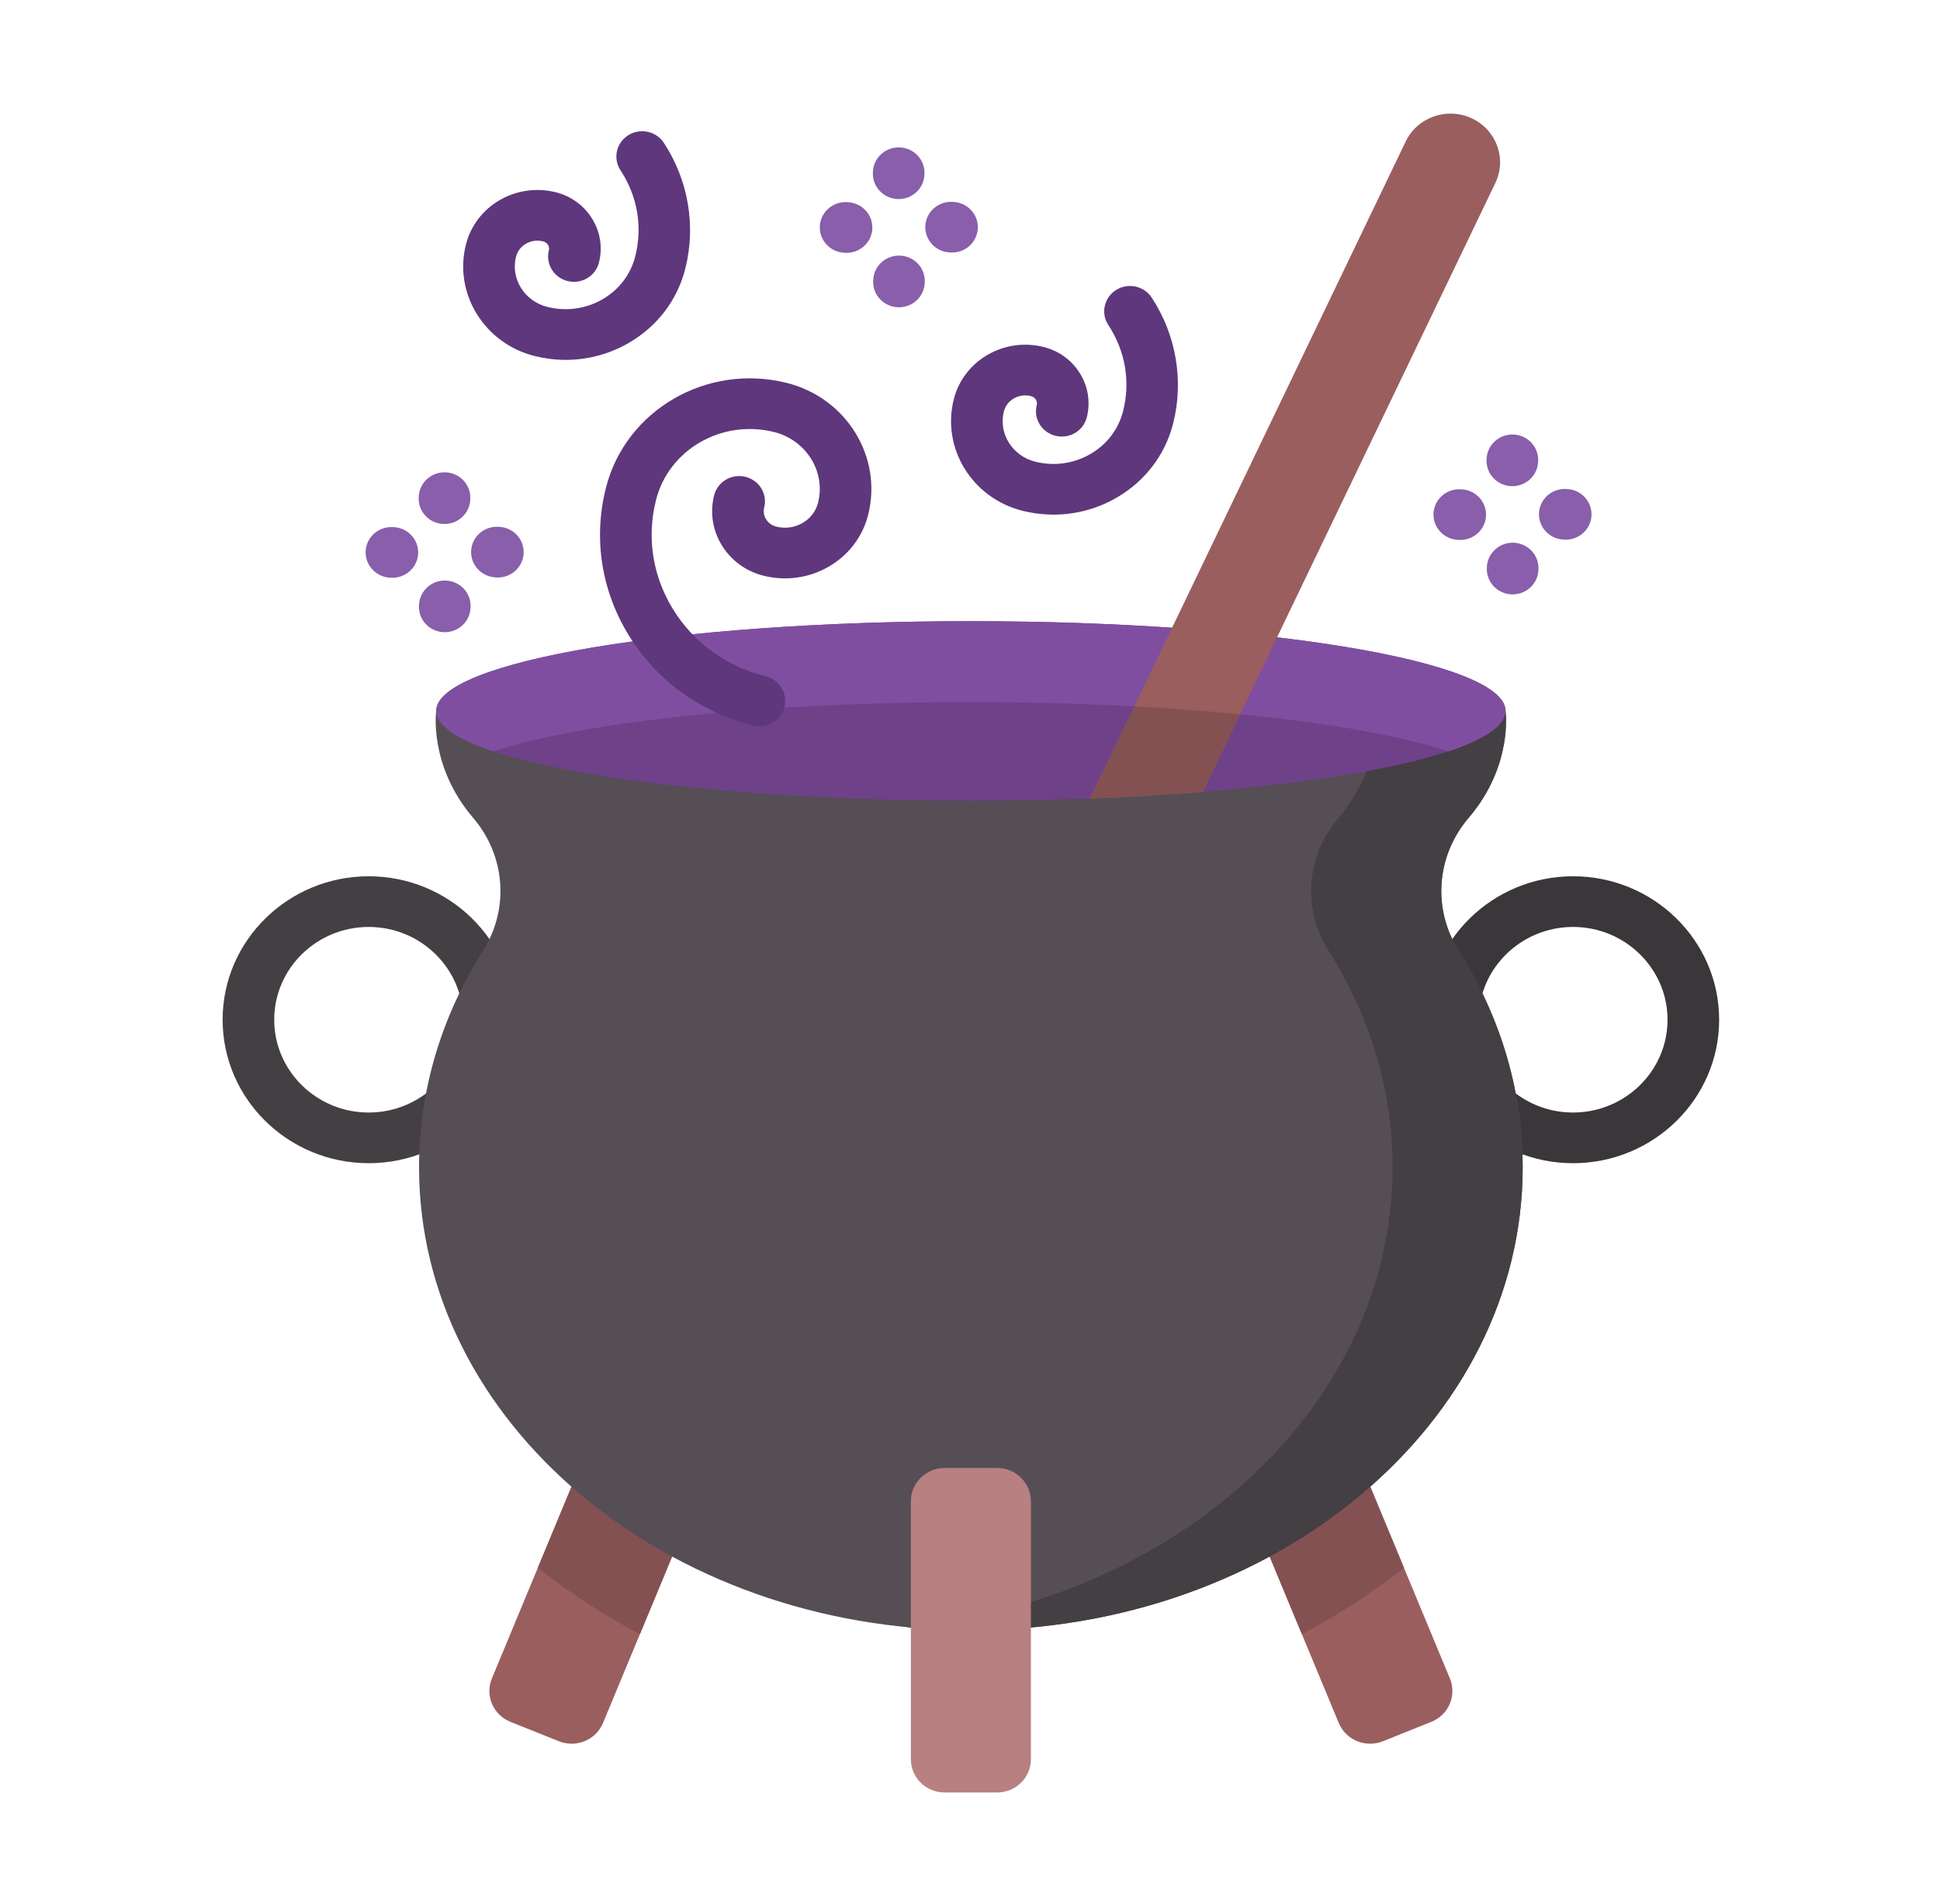<svg width="427" height="419" viewBox="0 0 427 419" fill="none" xmlns="http://www.w3.org/2000/svg">
<path d="M123.01 383.157L112.35 378.888C108.538 377.362 106.708 373.088 108.262 369.348L130.098 316.769C131.653 313.027 136.002 311.231 139.814 312.756L150.474 317.026C154.286 318.551 156.117 322.821 154.562 326.563L132.724 379.142C131.171 382.882 126.818 384.683 123.01 383.157Z" fill="#9A5E5F"/>
<path d="M154.562 326.559L140.847 359.586C132.878 355.414 125.352 350.536 118.381 344.985L130.098 316.769C131.649 313.027 136.002 311.226 139.809 312.756L150.47 317.026C154.286 318.547 156.112 322.821 154.562 326.559Z" fill="#845152"/>
<path d="M304.382 383.157L315.039 378.888C318.85 377.362 320.681 373.088 319.126 369.348L297.295 316.769C295.736 313.027 291.387 311.231 287.575 312.756L276.914 317.026C273.103 318.551 271.272 322.821 272.827 326.563L294.665 379.142C296.218 382.882 300.571 384.683 304.382 383.157Z" fill="#9A5E5F"/>
<path d="M309.01 344.977C302.041 350.532 294.511 355.414 286.541 359.578L272.827 326.559C271.276 322.821 273.103 318.543 276.919 317.022L287.579 312.756C291.387 311.226 295.74 313.027 297.291 316.765L309.01 344.977Z" fill="#845152"/>
<path d="M346.234 255.96C328.504 255.96 314.081 241.799 314.081 224.391C314.081 206.984 328.504 192.823 346.234 192.823C363.962 192.823 378.389 206.984 378.389 224.391C378.389 241.799 363.962 255.96 346.234 255.96ZM346.234 203.973C334.766 203.973 325.438 213.132 325.438 224.391C325.438 235.65 334.766 244.81 346.234 244.81C357.7 244.81 367.03 235.65 367.03 224.391C367.03 213.132 357.7 203.973 346.234 203.973Z" fill="#3A363A"/>
<path d="M81.151 255.96C63.423 255.96 49 241.799 49 224.391C49 206.984 63.423 192.823 81.151 192.823C98.88 192.823 113.303 206.984 113.303 224.391C113.303 241.799 98.88 255.96 81.151 255.96ZM81.151 203.973C69.685 203.973 60.355 213.132 60.355 224.391C60.355 235.65 69.685 244.81 81.151 244.81C92.618 244.81 101.947 235.65 101.947 224.391C101.947 213.132 92.618 203.973 81.151 203.973Z" fill="#433F43"/>
<path d="M323.239 179.974C333.09 168.452 331.373 156.437 331.373 156.437H96.012C96.012 156.437 94.295 168.452 104.144 179.974C111.228 188.258 112.158 199.96 106.343 209.146C97.338 223.377 92.235 239.611 92.235 256.847C92.235 313.116 146.611 358.728 213.692 358.728C280.769 358.728 335.145 313.116 335.145 256.847C335.145 239.609 330.044 223.373 321.037 209.142C315.222 199.956 316.157 188.258 323.239 179.974Z" fill="#554E55"/>
<path d="M335.145 256.851C335.145 313.114 280.769 358.728 213.692 358.728C208.847 358.728 204.07 358.487 199.372 358.027C259.714 352.084 306.518 309.05 306.518 256.851C306.518 239.609 301.413 223.377 292.398 209.142C286.585 199.956 287.526 188.254 294.607 179.978C304.452 168.452 302.737 156.441 302.737 156.441H331.369C331.369 156.441 333.09 168.452 323.239 179.978C316.157 188.254 315.222 199.956 321.037 209.142C330.049 223.377 335.145 239.609 335.145 256.851Z" fill="#433F43"/>
<path d="M331.373 156.437C331.373 167.343 278.687 176.187 213.692 176.187C148.697 176.187 96.012 167.343 96.012 156.437C96.012 145.532 148.697 136.69 213.692 136.69C278.687 136.69 331.373 145.532 331.373 156.437Z" fill="#6E4189"/>
<path d="M331.369 156.437C331.369 159.644 326.824 162.669 318.764 165.344C299.368 158.906 259.603 154.491 213.692 154.491C167.782 154.491 128.021 158.906 108.621 165.344C100.561 162.669 96.016 159.644 96.016 156.437C96.016 145.532 148.701 136.69 213.692 136.69C278.683 136.69 331.369 145.532 331.369 156.437Z" fill="#804EA0"/>
<path d="M219.45 394.438H207.939C203.82 394.438 200.486 391.161 200.486 387.122V330.34C200.486 326.296 203.82 323.019 207.939 323.019H219.45C223.568 323.019 226.906 326.296 226.906 330.34V387.122C226.906 391.161 223.568 394.438 219.45 394.438Z" fill="#B88081"/>
<path d="M329.126 40.279L264.747 174.239C256.919 174.872 248.608 175.361 239.931 175.698L309.397 31.139C311.969 25.795 318.47 23.501 323.916 26.027C329.367 28.545 331.698 34.926 329.126 40.279Z" fill="#9A5E5F"/>
<path d="M272.942 157.175L264.743 174.239C256.924 174.876 248.609 175.363 239.935 175.698L249.669 155.427C257.852 155.874 265.655 156.46 272.942 157.175Z" fill="#845152"/>
<path d="M167.158 159.798C166.699 159.798 166.235 159.745 165.77 159.628C154.278 156.795 144.583 149.794 138.467 139.917C132.335 130.014 130.531 118.409 133.395 107.241C137.75 90.227 155.56 79.908 173.095 84.24C186.282 87.495 194.344 100.559 191.063 113.361C189.838 118.15 186.76 122.175 182.404 124.693C178.076 127.193 172.992 127.906 168.093 126.696C160.085 124.719 155.194 116.766 157.187 108.977C157.953 105.988 161.038 104.174 164.077 104.929C167.121 105.677 168.966 108.706 168.2 111.694C167.733 113.523 168.927 115.402 170.865 115.883C172.85 116.372 174.903 116.091 176.645 115.079C178.362 114.091 179.569 112.513 180.051 110.642C181.803 103.802 177.44 96.808 170.327 95.052C158.863 92.228 147.235 98.908 144.408 109.957C142.293 118.211 143.629 126.791 148.17 134.121C152.729 141.481 159.963 146.7 168.54 148.816C171.579 149.567 173.424 152.596 172.662 155.581C172.012 158.115 169.701 159.798 167.158 159.798Z" fill="#5F377C"/>
<path d="M231.898 113.242C229.639 113.242 227.366 112.967 225.115 112.412C213.979 109.662 207.173 98.623 209.945 87.804C212.111 79.332 220.961 74.191 229.67 76.345C236.673 78.073 240.95 85.03 239.204 91.852C238.438 94.838 235.353 96.651 232.314 95.899C229.27 95.151 227.427 92.122 228.191 89.134C228.41 88.273 227.833 87.386 226.898 87.158C224.264 86.507 221.6 88.018 220.957 90.524C219.714 95.38 222.821 100.348 227.887 101.599C232.036 102.626 236.333 102.028 239.984 99.916C243.611 97.823 246.166 94.484 247.181 90.52C248.854 83.989 247.707 77.242 243.951 71.528C242.248 68.942 243.005 65.492 245.639 63.819C248.277 62.15 251.79 62.894 253.489 65.48C258.894 73.7 260.61 83.816 258.198 93.238C256.434 100.122 252.012 105.907 245.746 109.526C241.49 111.983 236.731 113.238 231.898 113.242Z" fill="#5F377C"/>
<path d="M124.518 79.19C122.259 79.19 119.985 78.911 117.739 78.36C106.601 75.608 99.795 64.571 102.567 53.75C104.737 45.28 113.581 40.143 122.29 42.293C129.295 44.021 133.574 50.978 131.826 57.798C131.064 60.786 127.977 62.599 124.936 61.847C121.892 61.095 120.047 58.066 120.813 55.082C121.036 54.221 120.453 53.334 119.518 53.106C116.888 52.455 114.222 53.962 113.581 56.468C112.338 61.324 115.443 66.296 120.511 67.547C124.66 68.57 128.953 67.972 132.606 65.864C136.235 63.771 138.788 60.433 139.805 56.464C141.48 49.933 140.331 43.191 136.572 37.474C134.872 34.886 135.629 31.436 138.263 29.767C140.897 28.098 144.414 28.838 146.115 31.428C151.514 39.644 153.234 49.76 150.818 59.186C149.058 66.066 144.632 71.853 138.366 75.472C134.11 77.931 129.353 79.19 124.518 79.19Z" fill="#5F377C"/>
<path d="M332.872 106.98C332.791 106.98 332.707 106.98 332.627 106.978C329.493 106.845 327.063 104.244 327.197 101.171L327.207 100.949C327.341 97.871 329.991 95.481 333.121 95.616C336.257 95.747 338.687 98.348 338.553 101.423L338.541 101.644C338.411 104.64 335.897 106.98 332.872 106.98Z" fill="#895EAA"/>
<path d="M332.938 130.795C332.853 130.795 332.765 130.791 332.68 130.789C329.546 130.654 327.12 128.049 327.26 124.972L327.269 124.754C327.411 121.674 330.071 119.296 333.193 119.427C336.329 119.567 338.755 122.171 338.615 125.245L338.607 125.467C338.473 128.46 335.959 130.795 332.938 130.795Z" fill="#895EAA"/>
<path d="M321.404 118.815C321.313 118.815 321.217 118.815 321.122 118.807L320.912 118.801C317.78 118.645 315.364 116.031 315.517 112.957C315.671 109.882 318.346 107.508 321.47 107.661L321.68 107.673C324.812 107.823 327.227 110.439 327.073 113.513C326.925 116.497 324.412 118.815 321.404 118.815Z" fill="#895EAA"/>
<path d="M344.628 118.752C344.531 118.752 344.436 118.748 344.34 118.744L344.134 118.732C340.999 118.583 338.584 115.966 338.74 112.893C338.893 109.815 341.566 107.447 344.688 107.596L344.9 107.609C348.034 107.758 350.445 110.375 350.293 113.448C350.142 116.433 347.632 118.752 344.628 118.752Z" fill="#895EAA"/>
<path d="M197.799 43.803C197.715 43.803 197.63 43.801 197.544 43.797C194.412 43.661 191.986 41.057 192.124 37.981L192.134 37.761C192.272 34.684 194.929 32.303 198.057 32.439C201.191 32.574 203.619 35.179 203.481 38.252L203.468 38.474C203.334 41.467 200.82 43.803 197.799 43.803Z" fill="#895EAA"/>
<path d="M197.865 67.614C197.777 67.614 197.692 67.612 197.608 67.608C194.474 67.473 192.046 64.868 192.188 61.795L192.196 61.572C192.334 58.495 194.999 56.115 198.12 56.25C201.253 56.385 203.678 58.99 203.54 62.063L203.53 62.286C203.396 65.278 200.884 67.614 197.865 67.614Z" fill="#895EAA"/>
<path d="M186.331 55.638C186.241 55.638 186.152 55.634 186.06 55.63L185.85 55.62C182.715 55.472 180.3 52.865 180.444 49.786C180.594 46.712 183.259 44.33 186.385 44.48L186.595 44.492C189.731 44.637 192.151 47.25 192 50.323C191.854 53.312 189.344 55.638 186.331 55.638Z" fill="#895EAA"/>
<path d="M209.551 55.571C209.459 55.571 209.364 55.571 209.267 55.563L209.057 55.551C205.927 55.401 203.512 52.785 203.668 49.711C203.82 46.634 206.495 44.262 209.615 44.417L209.827 44.427C212.961 44.579 215.373 47.194 215.22 50.267C215.07 53.251 212.56 55.571 209.551 55.571Z" fill="#895EAA"/>
<path d="M97.834 115.301C97.75 115.301 97.663 115.301 97.579 115.297C94.443 115.162 92.017 112.555 92.159 109.48L92.165 109.259C92.307 106.184 94.968 103.802 98.092 103.937C101.226 104.076 103.654 106.681 103.512 109.754L103.503 109.977C103.365 112.967 100.855 115.301 97.834 115.301Z" fill="#895EAA"/>
<path d="M97.896 139.116C97.816 139.116 97.736 139.112 97.651 139.108C94.517 138.981 92.085 136.38 92.219 133.303L92.231 133.081C92.365 130.007 95.022 127.617 98.145 127.752C101.279 127.884 103.711 130.484 103.576 133.558L103.565 133.78C103.435 136.774 100.923 139.116 97.896 139.116Z" fill="#895EAA"/>
<path d="M86.367 127.136C86.272 127.136 86.179 127.136 86.084 127.128L85.872 127.12C82.742 126.966 80.327 124.352 80.479 121.276C80.638 118.199 83.3 115.835 86.433 115.982L86.642 115.992C89.775 116.144 92.188 118.758 92.036 121.836C91.883 124.816 89.375 127.136 86.367 127.136Z" fill="#895EAA"/>
<path d="M109.586 127.071C109.494 127.071 109.399 127.067 109.302 127.065L109.092 127.053C105.962 126.904 103.547 124.287 103.699 121.214C103.851 118.134 106.524 115.76 109.65 115.917L109.862 115.926C112.992 116.079 115.408 118.696 115.255 121.769C115.105 124.754 112.595 127.071 109.586 127.071Z" fill="#895EAA"/>
</svg>
